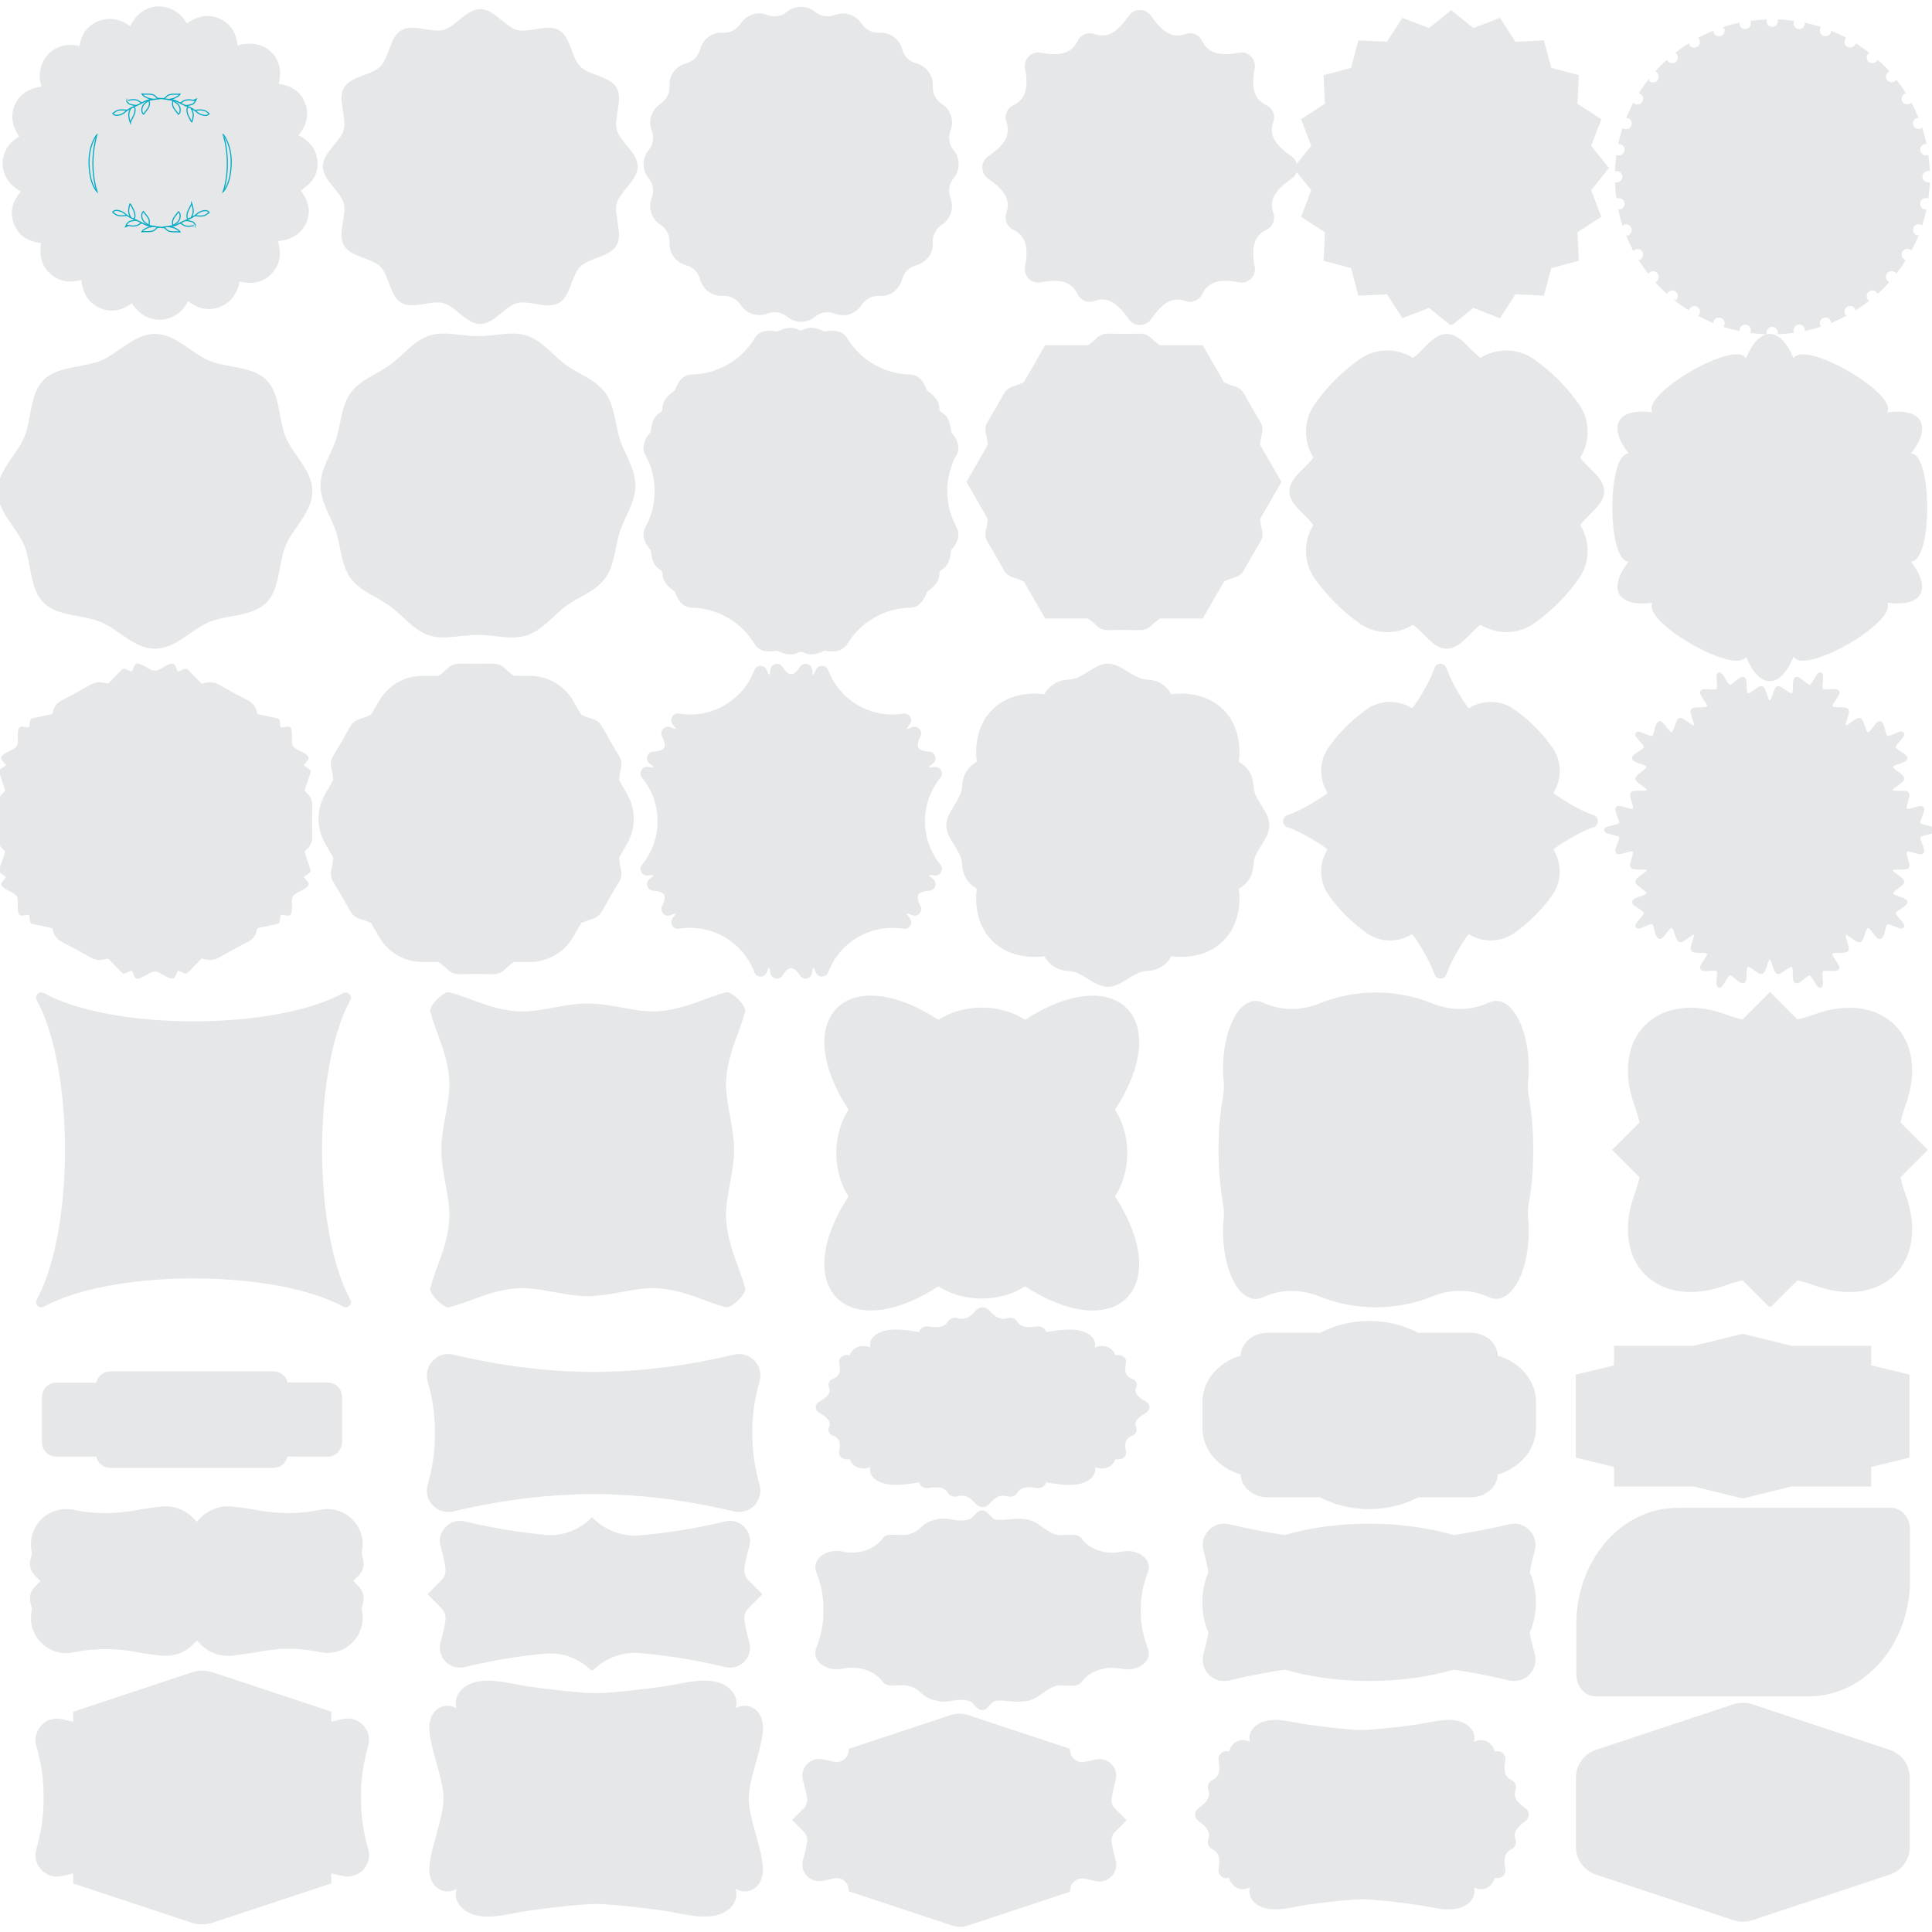 <?xml version="1.0" encoding="utf-8"?>
<!-- Generator: Adobe Illustrator 23.0.1, SVG Export Plug-In . SVG Version: 6.00 Build 0)  -->
<svg version="1.1" id="Layer_1" xmlns="http://www.w3.org/2000/svg" xmlns:xlink="http://www.w3.org/1999/xlink" x="0px" y="0px"
	 width="1764px" height="1764px" viewBox="0 0 1764 1764" style="enable-background:new 0 0 1764 1764;" xml:space="preserve">
<style type="text/css">
	.st0{fill:#E6E7E8;stroke:#E6E7E8;stroke-width:2.254;stroke-miterlimit:10;}
	.st1{fill:none;stroke:#02ABC5;stroke-miterlimit:10;}
</style>
<path class="st0" d="M1599.4,1752.2c-5.3,1.7-10.9,1.7-16.2,0l-125.5-41.6c-10.5-3.5-17.7-13.3-17.7-24.4v-63
	c0-11.1,7.1-21,17.7-24.5l125.5-41.6c5.3-1.7,10.9-1.7,16.2,0l125.5,41.6c10.5,3.5,17.7,13.3,17.7,24.5v63c0,11.1-7.1,21-17.7,24.4
	L1599.4,1752.2"/>
<path class="st0" d="M1066.2,274.6c-5.7,2.9-10.9,8.6-16.2,16.2c-4.5,6.5-14,6.5-18.5,0c-9.9-14.3-19.6-21.8-32.8-17
	c-5.3,1.9-11.3-0.5-13.7-5.6c-6.1-12.9-18.2-14.7-35.1-11.5c-7.5,1.4-14.3-5.3-12.9-12.9c3.2-16.8,1.5-28.9-11.5-35.1
	c-5.1-2.4-7.5-8.4-5.6-13.7c4.8-13.2-2.7-22.9-17-32.8c-6.5-4.5-6.5-14,0-18.5c14.3-9.9,21.8-19.6,17-32.8
	c-1.9-5.3,0.5-11.3,5.6-13.7c12.9-6.1,14.7-18.2,11.5-35.1c-1.4-7.5,5.3-14.3,12.9-12.9c16.8,3.2,28.9,1.5,35.1-11.5
	c2.4-5.1,8.4-7.5,13.7-5.6c13.2,4.8,22.9-2.7,32.8-17c4.5-6.5,14-6.5,18.5,0c9.9,14.3,19.6,21.8,32.8,17c5.3-1.9,11.3,0.5,13.7,5.6
	c6.1,12.9,18.2,14.6,35.1,11.5c7.6-1.4,14.3,5.3,12.9,12.9c-3.2,16.8-1.5,28.9,11.5,35.1c5.1,2.4,7.5,8.4,5.6,13.7
	c-4.8,13.2,2.7,22.9,17,32.8c6.5,4.5,6.5,14,0,18.5c-14.3,9.9-21.8,19.6-17,32.8c1.9,5.3-0.5,11.3-5.6,13.7
	c-12.9,6.1-14.7,18.2-11.5,35.1c1.4,7.6-5.3,14.3-12.9,12.9c-16.8-3.2-28.9-1.5-35.1,11.5c-2.4,5.1-8.4,7.5-13.7,5.6
	C1076.7,271.6,1071.3,272.1,1066.2,274.6"/>
<path class="st0" d="M141.5,591.2c-18.4,0-33-17.7-49-24.3c-16.5-6.9-39.4-5-51.9-17.4s-10.6-35.3-17.4-51.9
	c-6.6-16-24.3-30.6-24.3-49c0-18.3,17.7-33,24.3-49c6.9-16.5,5-39.4,17.4-51.9c12.5-12.5,35.3-10.6,51.9-17.4
	c16-6.6,30.6-24.3,49-24.3c18.3,0,33,17.7,49,24.3c16.5,6.9,39.4,5,51.9,17.4c12.5,12.5,10.6,35.3,17.4,51.9
	c6.6,16,24.3,30.6,24.3,49c0,18.4-17.7,33-24.3,49c-6.9,16.5-5,39.4-17.4,51.9c-12.5,12.5-35.3,10.6-51.9,17.4
	C174.6,573.5,159.9,591.2,141.5,591.2"/>
<polyline class="st0" points="1325,296 1305,279.9 1280.9,289.1 1266.9,267.5 1241.1,268.8 1234.5,243.9 1209.6,237.2 1210.9,211.5 
	1189.3,197.5 1198.5,173.4 1182.3,153.4 1198.5,133.4 1189.3,109.3 1210.9,95.3 1209.6,69.5 1234.5,62.9 1241.1,38 1266.9,39.3 
	1280.9,17.7 1305,26.9 1325,10.7 1345,26.9 1369.1,17.7 1383.1,39.3 1408.8,38 1415.5,62.9 1440.4,69.5 1439.1,95.3 1460.7,109.3 
	1451.5,133.3 1467.6,153.4 1451.5,173.4 1460.7,197.5 1439.1,211.5 1440.4,237.2 1415.5,243.9 1408.8,268.8 1383.1,267.5 
	1369.1,289.1 1345,279.9 1325,296 "/>
<path class="st0" d="M743.7,288.2l-0.2,0.2c-7,5.6-17,5.6-24,0l-0.2-0.2c-5.3-4.3-12.5-5.4-18.8-3l-0.3,0.1
	c-8.4,3.2-18,0.1-22.9-7.4l-0.2-0.2c-3.7-5.7-10.2-9-17-8.7l-0.3,0c-9,0.5-17.1-5.4-19.4-14.1l-0.1-0.3c-1.8-6.6-6.9-11.7-13.5-13.5
	l-0.3-0.1c-8.7-2.3-14.6-10.4-14.1-19.4l0-0.3c0.3-6.8-3-13.3-8.7-17l-0.2-0.1c-7.6-4.9-10.7-14.4-7.4-22.9l0.1-0.3
	c2.4-6.4,1.3-13.5-3-18.9L593,162c-5.7-7-5.7-17,0-24l0.2-0.2c4.3-5.3,5.4-12.5,3-18.8l-0.1-0.2c-3.2-8.4-0.1-18,7.4-22.9l0.2-0.2
	c5.7-3.7,9-10.2,8.7-17l0-0.3c-0.5-9,5.4-17.1,14.1-19.4l0.3-0.1c6.6-1.8,11.7-6.9,13.5-13.5l0.1-0.3c2.3-8.7,10.4-14.6,19.4-14.1
	l0.3,0c6.8,0.4,13.3-3,17-8.7l0.2-0.2c4.9-7.6,14.4-10.7,22.9-7.4l0.2,0.1c6.4,2.4,13.5,1.3,18.8-3l0.2-0.2c7-5.7,17-5.7,24,0
	l0.2,0.2c5.3,4.3,12.5,5.4,18.8,3l0.3-0.1c8.4-3.2,18-0.1,22.9,7.4l0.2,0.2c3.7,5.7,10.2,9,17,8.7l0.3,0c9-0.5,17.1,5.4,19.4,14.1
	l0.1,0.3c1.8,6.6,6.9,11.7,13.5,13.5l0.3,0.1c8.7,2.3,14.6,10.4,14.1,19.4l0,0.3c-0.3,6.8,3,13.3,8.7,17l0.2,0.2
	c7.6,4.9,10.7,14.4,7.4,22.9l-0.1,0.2c-2.4,6.4-1.3,13.5,3,18.8l0.2,0.2c5.7,7,5.7,17,0,24l-0.2,0.2c-4.3,5.3-5.4,12.5-3,18.9
	l0.1,0.3c3.2,8.4,0.1,18-7.4,22.9l-0.2,0.1c-5.7,3.7-9,10.2-8.7,17l0,0.3c0.5,9-5.4,17.1-14.1,19.4l-0.3,0.1
	c-6.6,1.8-11.7,6.9-13.5,13.5l-0.1,0.3c-2.3,8.7-10.4,14.6-19.4,14.1l-0.3,0c-6.8-0.4-13.3,3-17,8.7l-0.1,0.2
	c-4.9,7.6-14.4,10.7-22.9,7.4l-0.3-0.1C756.1,282.8,749,283.9,743.7,288.2"/>
<path class="st0" d="M1686.6,867.5c-1.6,2.6-13.2,0-14.6,3c-1.4,2.9,7.6,11,6.2,13.7c-1.5,3-12.8-0.5-14.7,1.8
	c-2.1,2.6,1.6,13.8-1.3,14.7c-2.9,1-6.3-10.3-9.6-11.2c-2.9-0.8-10,8.6-13,7c-2.8-1.4-0.3-13.2-3.1-14.7c-2.9-1.5-10.6,7.4-13.5,6.3
	c-3.2-1.3-4.2-13.2-7.1-13.2c-3,0-4,11.9-7.2,13.2c-2.8,1.1-10.6-7.8-13.5-6.3c-2.8,1.5-0.3,13.3-3.1,14.7c-3,1.5-10.1-7.8-13-7
	c-3.3,0.9-6.7,12.2-9.6,11.2c-3-1,0.8-12.1-1.3-14.7c-1.9-2.3-13.1,1.2-14.7-1.8c-1.4-2.8,7.5-10.9,6.2-13.7c-1.4-3-13-0.4-14.6-3
	c-1.8-2.9,4.5-13.1,2.1-14.9c-2.4-1.7-10.2,7.4-13.5,6.5c-2.9-0.7-4-12.5-7.3-13c-3.2-0.4-8.1,10.6-11.2,10.1
	c-3.3-0.5-3.5-12.3-6.3-13.4c-3.2-1.2-12.6,5.9-14.4,3.3c-1.8-2.5,7.8-9.3,7.6-12.7c-0.1-3-11.3-6.8-10.8-10.1
	c0.5-3.1,12.5-4.4,13.1-7.5c0.6-3.2-10.3-7.8-10.1-10.9c0.2-3.4,11.3-8,10.4-10.8c-0.9-2.8-12.6,0.1-14.8-2.6
	c-2-2.3,4-12.5,1.6-14.8c-2.3-2.2-12.8,3.8-15,1.6c-2.3-2.4,4.5-12,2.9-14.5c-1.8-2.8-13.6-2.7-13.6-5.9s11.8-3,13.6-5.9
	c1.6-2.5-5.2-12.1-2.9-14.5c2.2-2.2,12.7,3.8,15,1.6c2.4-2.3-3.6-12.5-1.6-14.8c2.3-2.6,13.9,0.2,14.8-2.6
	c0.9-2.8-10.1-7.4-10.4-10.8c-0.2-3,10.7-7.7,10.1-10.9c-0.6-3.2-12.6-4.4-13.1-7.5c-0.5-3.3,10.6-7.1,10.8-10.1
	c0.2-3.4-9.5-10.1-7.6-12.7c1.8-2.5,11.2,4.5,14.4,3.3c2.8-1.1,3-12.8,6.3-13.4c3.1-0.5,8,10.5,11.2,10.1c3.3-0.4,4.3-12.2,7.3-13
	c3.3-0.8,11.1,8.3,13.5,6.5s-3.9-12-2.1-14.9c1.6-2.6,13.2,0,14.6-3c1.4-2.9-7.6-11-6.2-13.7c1.5-3,12.8,0.5,14.7-1.8
	c2.1-2.6-1.6-13.8,1.3-14.7c2.9-1,6.3,10.3,9.6,11.2c2.9,0.8,10-8.6,13-7c2.8,1.4,0.3,13.2,3.1,14.7c2.9,1.6,10.6-7.4,13.5-6.3
	c3.2,1.3,4.2,13.2,7.2,13.2c3,0,4-11.9,7.2-13.2c2.8-1.1,10.6,7.8,13.5,6.3c2.8-1.5,0.3-13.3,3.1-14.7c3-1.5,10.1,7.8,13,7
	c3.3-0.9,6.7-12.2,9.6-11.2c3,1-0.8,12.1,1.3,14.7c1.9,2.3,13.1-1.2,14.7,1.8c1.4,2.8-7.5,10.9-6.2,13.7c1.4,3,13,0.4,14.6,3
	c1.8,2.9-4.5,13.1-2.1,14.9c2.4,1.7,10.2-7.4,13.5-6.5c3,0.7,4,12.5,7.3,13c3.2,0.4,8.1-10.6,11.2-10.1c3.3,0.5,3.5,12.3,6.3,13.4
	c3.2,1.2,12.6-5.9,14.4-3.3c1.8,2.5-7.8,9.3-7.6,12.7c0.1,3,11.3,6.8,10.8,10.1c-0.5,3.1-12.5,4.4-13.1,7.5
	c-0.6,3.2,10.3,7.8,10.1,10.9c-0.2,3.4-11.3,8-10.4,10.9c0.9,2.8,12.6-0.1,14.8,2.6c2,2.3-4,12.5-1.6,14.8c2.3,2.2,12.8-3.9,15-1.6
	c2.3,2.4-4.5,11.9-2.9,14.5c1.8,2.8,13.6,2.7,13.6,5.9c0,3.2-11.8,3-13.6,5.9c-1.6,2.5,5.2,12.1,2.9,14.5c-2.2,2.2-12.7-3.8-15-1.6
	c-2.4,2.3,3.6,12.5,1.6,14.8c-2.3,2.6-13.9-0.2-14.8,2.6c-0.9,2.8,10.2,7.4,10.4,10.8c0.2,3-10.7,7.7-10.1,10.9
	c0.6,3.2,12.6,4.4,13.1,7.5c0.5,3.3-10.6,7.2-10.8,10.1c-0.2,3.4,9.5,10.1,7.6,12.7c-1.8,2.5-11.2-4.5-14.4-3.3
	c-2.8,1.1-3,12.8-6.3,13.4c-3.1,0.5-8-10.5-11.2-10.1c-3.3,0.4-4.3,12.2-7.3,13c-3.3,0.8-11.1-8.3-13.5-6.5
	C1682.1,854.3,1688.4,864.5,1686.6,867.5"/>
<path class="st0" d="M438.5,294.7c-12.1,0-22-16-33.1-19c-11.6-3.1-28.1,5.7-38.2-0.1c-10.3-5.9-10.8-24.7-19.2-33
	c-8.3-8.3-27.1-8.9-33-19.2c-5.9-10.1,3-26.6-0.1-38.2c-3-11.2-19-21-19-33.2s16-22,19-33.1c3.1-11.6-5.7-28.1,0.1-38.2
	c5.9-10.3,24.7-10.8,33-19.2c8.3-8.3,8.9-27.1,19.2-33c10.1-5.9,26.6,3,38.2-0.1c11.2-3,21-19,33.1-19s22,16,33.1,19
	c11.6,3.1,28.1-5.7,38.2,0.1c10.3,5.9,10.8,24.7,19.2,33c8.3,8.3,27.1,8.9,33,19.2c5.9,10.1-3,26.6,0.1,38.2c3,11.2,19,21,19,33.1
	s-16,22-19,33.2c-3.1,11.6,5.7,28.1-0.1,38.2c-5.9,10.3-24.7,10.9-33,19.2c-8.3,8.3-8.9,27.1-19.2,33c-10.1,5.9-26.6-3-38.2,0.1
	C460.5,278.7,450.6,294.7,438.5,294.7"/>
<path class="st0" d="M480.5,579.1c-13.5,4.4-29.1-0.6-44.1-0.6c-15,0-30.6,4.9-44.1,0.6c-14-4.5-23.7-17.9-35.3-26.4
	c-11.8-8.6-27.4-13.7-36-25.5c-8.5-11.7-8.6-28.1-13.1-42.1c-4.4-13.5-14.1-26.8-14.1-41.8c0-15,9.7-28.2,14.1-41.8
	c4.5-14,4.7-30.4,13.1-42.1c8.6-11.8,24.2-16.9,36-25.5c11.7-8.5,21.3-21.8,35.3-26.4c13.5-4.4,29.1,0.6,44.1,0.6
	c15,0,30.6-5,44.1-0.6c14,4.5,23.7,17.9,35.3,26.4c11.8,8.6,27.4,13.7,36,25.5c8.5,11.7,8.6,28.1,13.1,42.1
	c4.4,13.5,14.1,26.8,14.1,41.8c0,15-9.7,28.3-14.1,41.8c-4.5,14-4.7,30.4-13.2,42.1c-8.6,11.8-24.2,16.9-36,25.5
	C504.2,561.3,494.5,574.6,480.5,579.1"/>
<path class="st0" d="M897.5,1184.5c-14.6,0.2-29.2-3.6-40.6-11.4c-83.3,54.3-135.2,2.4-80.8-80.8c-15.2-22.3-15.2-56.7,0-79
	c-54.3-83.3-2.5-135.2,80.8-80.8c22.3-15.2,56.7-15.2,79,0c83.3-54.3,135.2-2.4,80.8,80.8c15.2,22.3,15.2,56.7,0,79
	c54.3,83.3,2.4,135.2-80.8,80.8C925.1,1180.5,911.3,1184.3,897.5,1184.5"/>
<path class="st0" d="M1321,591.2c10.6,0,18.4-11.8,27.7-19.8c0.9-0.8,2-1.6,3.1-2.3c14.5,9.4,33.6,9.4,48-0.7
	c15.8-11.1,29.9-25.2,41-41c10.1-14.4,10.1-33.5,0.7-48c0.7-1.1,1.5-2.1,2.3-3.1c8-9.4,19.8-17.1,19.8-27.7
	c0-10.6-11.8-18.4-19.8-27.7c-0.8-0.9-1.5-2-2.3-3.1c9.4-14.5,9.4-33.6-0.7-48c-11.1-15.8-25.2-29.9-41-41
	c-14.4-10.1-33.5-10.1-48-0.7c-1.1-0.7-2.1-1.5-3.1-2.3c-9.4-8-17.1-19.8-27.7-19.8s-18.4,11.8-27.7,19.8c-0.9,0.8-2,1.5-3.1,2.3
	c-14.5-9.4-33.6-9.4-48,0.7c-15.8,11.1-29.9,25.2-41,41c-10.1,14.4-10.1,33.5-0.7,48c-0.7,1.1-1.5,2.1-2.3,3.1
	c-8,9.4-19.8,17.1-19.8,27.7c0,10.6,11.8,18.4,19.8,27.7c0.8,0.9,1.5,2,2.3,3.1c-9.4,14.5-9.4,33.6,0.7,48
	c11.1,15.8,25.2,29.9,41,41c14.4,10.1,33.5,10.1,48,0.7c1.1,0.7,2.1,1.5,3.1,2.3C1302.7,579.4,1310.4,591.2,1321,591.2"/>
<path class="st0" d="M1113.9,860.3c12.5-10.9,18.8-28.4,16-49.6c7.5-3.5,12.9-11.2,13.4-20.3c0.1-1.8,0.3-3.4,0.6-5
	c2.2-10.8,14-20.8,14-31.9c0-11.1-11.8-21.1-14-31.9c-0.3-1.6-0.5-3.3-0.6-5c-0.5-9.1-5.9-16.8-13.4-20.3
	c5.3-39.8-21.4-66.5-61.2-61.2c-3.5-7.5-11.2-12.9-20.3-13.4c-1.8-0.1-3.4-0.3-5-0.6c-10.7-2.2-20.8-14-31.9-14
	c-11.1,0-21.1,11.9-31.9,14c-1.6,0.3-3.3,0.5-5,0.6c-9.1,0.5-16.8,5.9-20.3,13.4c-39.8-5.3-66.5,21.4-61.2,61.2
	c-7.5,3.5-12.9,11.2-13.4,20.3c-0.1,1.8-0.3,3.4-0.6,5c-2.2,10.8-14,20.8-14,31.9c0,11.1,11.8,21.1,14,31.9c0.3,1.6,0.5,3.3,0.6,5
	c0.5,9.1,5.9,16.8,13.4,20.3c-5.3,39.8,21.4,66.5,61.2,61.2c3.5,7.5,11.2,12.9,20.3,13.4c1.8,0.1,3.4,0.3,5,0.6
	c10.8,2.2,20.8,14,31.9,14c11.1,0,21.1-11.8,31.9-14c1.6-0.3,3.3-0.5,5-0.6c9.1-0.5,16.8-5.9,20.3-13.4
	C1087.2,874.3,1103,869.9,1113.9,860.3"/>
<path class="st0" d="M1624.4,303.6c0,0.1,0,0.2,0,0.4c4.2-0.2,8.3-0.6,12.3-1.1c0-0.1-0.1-0.2-0.1-0.3c-0.6-3.4,1.7-6.7,5.1-7.3
	c3.4-0.6,6.7,1.7,7.3,5.1c0,0.1,0,0.2,0,0.4c4.1-0.9,8.1-1.9,12-3.2c-0.1-0.1-0.1-0.2-0.2-0.4c-1.2-3.3,0.5-6.9,3.8-8.1
	c3.3-1.2,6.9,0.5,8.1,3.8c0,0.1,0.1,0.3,0.1,0.4c3.8-1.6,7.6-3.4,11.2-5.3c-0.1-0.1-0.2-0.2-0.2-0.3c-1.7-3-0.7-6.9,2.3-8.6
	c3-1.7,6.9-0.7,8.6,2.3c0.1,0.1,0.1,0.2,0.1,0.3c3.5-2.2,6.9-4.6,10.1-7.1c-0.1-0.1-0.2-0.2-0.2-0.2c-2.2-2.7-1.9-6.6,0.8-8.9
	s6.6-1.9,8.9,0.8c0.1,0.1,0.1,0.2,0.2,0.3c3-2.8,6-5.7,8.8-8.8c-0.1-0.1-0.2-0.1-0.3-0.2c-2.7-2.2-3-6.2-0.8-8.9s6.2-3,8.9-0.8
	c0.1,0.1,0.2,0.2,0.2,0.2c2.5-3.3,4.9-6.6,7.1-10.1c-0.1-0.1-0.2-0.1-0.3-0.1c-3-1.7-4-5.6-2.3-8.6c1.7-3,5.6-4,8.6-2.3
	c0.1,0.1,0.2,0.2,0.3,0.2c1.9-3.7,3.7-7.4,5.3-11.2c-0.1,0-0.3,0-0.4-0.1c-3.3-1.2-5-4.8-3.8-8.1c1.2-3.3,4.8-5,8.1-3.8
	c0.1,0,0.2,0.1,0.4,0.2c1.2-3.9,2.3-7.9,3.2-12c-0.1,0-0.2,0-0.4,0c-3.4-0.6-5.7-3.9-5.1-7.3c0.6-3.4,3.9-5.7,7.3-5.1
	c0.1,0,0.2,0.1,0.3,0.1c0.5-4.1,0.9-8.2,1.1-12.3c-0.1,0-0.2,0-0.4,0c-3.5,0-6.3-2.8-6.3-6.3s2.8-6.3,6.3-6.3c0.1,0,0.2,0,0.4,0
	c-0.2-4.2-0.6-8.3-1.1-12.3c-0.1,0-0.2,0.1-0.3,0.1c-3.4,0.6-6.7-1.7-7.3-5.1c-0.6-3.4,1.7-6.7,5.1-7.3c0.1,0,0.2,0,0.4,0
	c-0.9-4.1-1.9-8.1-3.2-12c-0.1,0.1-0.2,0.1-0.4,0.2c-3.3,1.2-6.9-0.5-8.1-3.8c-1.2-3.3,0.5-6.9,3.8-8.1c0.1,0,0.3-0.1,0.4-0.1
	c-1.6-3.8-3.4-7.6-5.3-11.2c-0.1,0.1-0.2,0.2-0.3,0.2c-3,1.7-6.9,0.7-8.6-2.3c-1.7-3-0.7-6.9,2.3-8.6c0.1-0.1,0.2-0.1,0.3-0.1
	c-2.2-3.5-4.6-6.9-7.1-10.1c-0.1,0.1-0.2,0.2-0.2,0.3c-2.7,2.2-6.6,1.9-8.9-0.8c-2.2-2.7-1.9-6.6,0.8-8.9c0.1-0.1,0.2-0.1,0.3-0.2
	c-2.8-3-5.7-6-8.8-8.7c-0.1,0.1-0.1,0.2-0.2,0.3c-2.2,2.7-6.2,3-8.9,0.8s-3-6.2-0.8-8.9c0.1-0.1,0.2-0.2,0.2-0.2
	c-3.3-2.5-6.6-4.9-10.1-7.1c-0.1,0.1-0.1,0.2-0.1,0.3c-1.7,3-5.6,4.1-8.6,2.3c-3-1.7-4-5.6-2.3-8.6c0.1-0.1,0.2-0.2,0.2-0.3
	c-3.7-1.9-7.4-3.7-11.2-5.2c0,0.1,0,0.3-0.1,0.4c-1.2,3.3-4.8,5-8.1,3.8c-3.3-1.2-5-4.8-3.8-8.1c0-0.1,0.1-0.2,0.2-0.4
	c-3.9-1.2-7.9-2.3-12-3.2c0,0.1,0,0.2,0,0.4c-0.6,3.4-3.9,5.7-7.3,5.1c-3.4-0.6-5.7-3.9-5.1-7.3c0-0.1,0.1-0.2,0.1-0.3
	c-4.1-0.5-8.2-0.9-12.3-1.1c0,0.1,0,0.2,0,0.4c0,3.5-2.8,6.3-6.3,6.3s-6.3-2.8-6.3-6.3c0-0.1,0-0.2,0-0.4c-4.2,0.2-8.3,0.6-12.3,1.1
	c0,0.1,0.1,0.2,0.1,0.3c0.6,3.4-1.7,6.7-5.1,7.3c-3.4,0.6-6.7-1.7-7.3-5.1c0-0.1,0-0.2,0-0.4c-4.1,0.9-8.1,1.9-12,3.2
	c0.1,0.1,0.1,0.2,0.2,0.4c1.2,3.3-0.5,6.9-3.8,8.1c-3.3,1.2-6.9-0.5-8.1-3.8c0-0.1-0.1-0.3-0.1-0.4c-3.8,1.6-7.6,3.4-11.2,5.3
	c0.1,0.1,0.2,0.2,0.2,0.3c1.7,3,0.7,6.9-2.3,8.6c-3,1.7-6.9,0.7-8.6-2.3c-0.1-0.1-0.1-0.2-0.1-0.3c-3.5,2.2-6.9,4.6-10.1,7.1
	c0.1,0.1,0.2,0.2,0.3,0.2c2.2,2.7,1.9,6.6-0.8,8.9c-2.7,2.2-6.6,1.9-8.9-0.8c-0.1-0.1-0.1-0.2-0.2-0.3c-3,2.8-6,5.7-8.7,8.7
	c0.1,0.1,0.2,0.1,0.3,0.2c2.7,2.2,3,6.2,0.8,8.9c-2.2,2.7-6.2,3-8.9,0.8c-0.1-0.1-0.2-0.2-0.2-0.3c-2.5,3.3-4.9,6.7-7.1,10.1
	c0.1,0.1,0.2,0.1,0.3,0.1c3,1.7,4.1,5.6,2.3,8.6c-1.7,3-5.6,4.1-8.6,2.3c-0.1-0.1-0.2-0.1-0.3-0.2c-1.9,3.7-3.7,7.4-5.2,11.2
	c0.1,0,0.3,0.1,0.4,0.1c3.3,1.2,5,4.8,3.8,8.1c-1.2,3.3-4.8,5-8.1,3.8c-0.1,0-0.2-0.1-0.4-0.2c-1.2,3.9-2.3,7.9-3.2,12
	c0.1,0,0.2,0,0.4,0c3.4,0.6,5.7,3.9,5.1,7.3c-0.6,3.4-3.9,5.7-7.3,5.1c-0.1,0-0.2-0.1-0.3-0.1c-0.5,4.1-0.9,8.2-1.1,12.3
	c0.1,0,0.2,0,0.4,0c3.5,0,6.3,2.8,6.3,6.3s-2.8,6.3-6.3,6.3c-0.1,0-0.2,0-0.4,0c0.2,4.2,0.6,8.3,1.1,12.3c0.1,0,0.2-0.1,0.3-0.1
	c3.4-0.6,6.7,1.7,7.3,5.1c0.6,3.4-1.7,6.7-5.1,7.3c-0.1,0-0.2,0-0.4,0c0.9,4.1,1.9,8.1,3.2,12c0.1-0.1,0.2-0.1,0.4-0.2
	c3.3-1.2,6.9,0.5,8.1,3.8c1.2,3.3-0.5,6.9-3.8,8.1c-0.1,0-0.3,0.1-0.4,0.1c1.6,3.8,3.4,7.6,5.2,11.2c0.1-0.1,0.2-0.2,0.3-0.2
	c3-1.7,6.9-0.7,8.6,2.3c1.7,3,0.7,6.9-2.3,8.6c-0.1,0.1-0.2,0.1-0.3,0.1c2.2,3.5,4.6,6.9,7.1,10.1c0.1-0.1,0.2-0.2,0.2-0.2
	c2.7-2.2,6.6-1.9,8.9,0.8c2.2,2.7,1.9,6.6-0.8,8.9c-0.1,0.1-0.2,0.1-0.3,0.2c2.8,3,5.7,6,8.7,8.8c0.1-0.1,0.1-0.2,0.2-0.3
	c2.2-2.7,6.2-3,8.9-0.8c2.7,2.2,3,6.2,0.8,8.9c-0.1,0.1-0.2,0.2-0.3,0.2c3.3,2.5,6.7,4.9,10.1,7.1c0.1-0.1,0.1-0.2,0.1-0.3
	c1.7-3,5.6-4,8.6-2.3c3,1.7,4.1,5.6,2.3,8.6c-0.1,0.1-0.1,0.2-0.2,0.3c3.7,1.9,7.4,3.7,11.2,5.3c0-0.1,0.1-0.3,0.1-0.4
	c1.2-3.3,4.8-5,8.1-3.8c3.3,1.2,5,4.8,3.8,8.1c0,0.1-0.1,0.2-0.2,0.4c3.9,1.2,7.9,2.3,12,3.2c0-0.1,0-0.2,0-0.4
	c0.6-3.4,3.9-5.7,7.3-5.1c3.4,0.6,5.7,3.9,5.1,7.3c0,0.1-0.1,0.2-0.1,0.3c4.1,0.5,8.2,0.9,12.3,1.1c0-0.1,0-0.2,0-0.4
	c0-3.5,2.8-6.3,6.3-6.3C1621.6,297.3,1624.4,300.1,1624.4,303.6"/>
<path class="st0" d="M782.9,854.6c-12.4,7.2-22.4,18.5-27.8,32.7c-1.6,4.3-7.5,4.3-9.2,0.1c-2.9-7.4-4.7-7.2-5.5,0.5
	c-0.5,4.7-6.5,6.1-9,2.2c-6.1-9.6-11.8-9.6-17.9,0c-2.5,3.9-8.6,2.5-9-2.2c-0.8-7.8-2.6-7.9-5.5-0.5c-1.7,4.2-7.6,4.2-9.2-0.1
	c-10.8-28.4-40-45.3-70-40.4c-4.5,0.7-7.5-4.4-4.7-7.9c4.9-6.2,3.9-7.7-3.2-4.5c-4.3,1.9-8.5-2.6-6.4-6.8c5.3-10.1,2.4-15-8.9-15.5
	c-4.7-0.2-6.4-6.2-2.7-8.9c6.3-4.6,5.6-6.2-2.3-5.1c-4.5,0.7-7.4-4.5-4.5-8c19.2-23.5,19.2-57.3,0-80.8c-2.9-3.5,0-8.7,4.5-8
	c7.9,1.2,8.6-0.5,2.3-5.1c-3.8-2.8-2-8.7,2.7-8.9c11.4-0.5,14.2-5.4,8.9-15.5c-2.2-4.1,2.1-8.7,6.4-6.8c7.1,3.2,8.2,1.7,3.2-4.5
	c-2.8-3.6,0.2-8.7,4.7-7.9c30,4.8,59.2-12,70-40.4c1.6-4.3,7.5-4.3,9.2-0.1c2.9,7.4,4.7,7.2,5.5-0.5c0.5-4.7,6.5-6.1,9-2.2
	c6.1,9.6,11.8,9.6,17.9,0c2.5-3.9,8.6-2.5,9,2.2c0.8,7.8,2.6,7.9,5.5,0.5c1.7-4.2,7.6-4.2,9.2,0.1c10.8,28.4,40,45.2,70,40.4
	c4.5-0.7,7.5,4.4,4.7,7.9c-4.9,6.2-3.9,7.7,3.2,4.5c4.3-1.9,8.5,2.6,6.4,6.8c-5.3,10.1-2.4,15,8.9,15.5c4.7,0.2,6.4,6.2,2.7,8.9
	c-6.3,4.6-5.6,6.2,2.3,5.1c4.5-0.7,7.4,4.5,4.5,8c-19.2,23.5-19.2,57.3,0,80.8c2.9,3.5,0,8.7-4.5,8c-7.9-1.2-8.6,0.5-2.3,5.1
	c3.8,2.8,2,8.7-2.7,8.9c-11.4,0.5-14.2,5.4-8.9,15.5c2.2,4.1-2.1,8.7-6.4,6.8c-7.1-3.2-8.2-1.7-3.2,4.5c2.8,3.6-0.2,8.7-4.7,7.9
	C810.1,844.5,795.3,847.5,782.9,854.6"/>
<path class="st0" d="M799.6,561.9c-11,5.8-20.4,14.6-27,25.5c-4,6.6-11.8,7.2-19.3,5.6c-0.2,0-0.3,0-0.4,0
	c-6.1,2.5-12.5,5.1-18.3,1.9c-2.2-1.2-4.4-1.2-6.6,0c-5.8,3.2-12.2,0.7-18.3-1.9c-0.1-0.1-0.3-0.1-0.4,0c-7.5,1.6-15.3,1-19.3-5.6
	c-12.4-20.4-34.5-33.2-58.3-33.7c-7.7-0.2-12.1-6.6-14.5-13.9c-0.1-0.2-0.1-0.3-0.3-0.4c-5.3-3.9-10.6-8.3-10.8-14.9
	c0-2.5-1.1-4.4-3.3-5.7c-5.7-3.4-6.8-10.2-7.6-16.8c0-0.2-0.1-0.3-0.2-0.4c-5.1-5.7-8.5-12.8-4.8-19.5c11.5-20.9,11.5-46.4,0-67.4
	c-3.7-6.7-0.3-13.8,4.8-19.5c0.1-0.1,0.2-0.3,0.2-0.4c0.7-6.6,1.9-13.4,7.6-16.8c2.2-1.3,3.3-3.2,3.3-5.7c0.1-6.6,5.4-11,10.8-14.9
	c0.1-0.1,0.2-0.2,0.3-0.4c2.4-7.3,6.8-13.8,14.5-13.9c23.9-0.5,46-13.2,58.3-33.7c4-6.6,11.8-7.2,19.3-5.6c0.2,0,0.3,0,0.4,0
	c6.1-2.5,12.5-5.1,18.3-1.9c2.2,1.2,4.4,1.2,6.6,0c5.8-3.2,12.2-0.7,18.3,1.9c0.1,0.1,0.3,0.1,0.4,0c7.5-1.6,15.3-1,19.3,5.6
	c12.4,20.4,34.5,33.2,58.3,33.7c7.7,0.2,12.1,6.6,14.5,13.9c0.1,0.2,0.1,0.3,0.3,0.4c5.3,3.9,10.6,8.3,10.8,14.9
	c0,2.5,1.1,4.4,3.3,5.7c5.7,3.4,6.8,10.2,7.6,16.8c0,0.2,0.1,0.3,0.2,0.4c5.1,5.7,8.5,12.8,4.8,19.5c-11.5,20.9-11.5,46.4,0,67.4
	c3.7,6.7,0.3,13.8-4.8,19.5c-0.1,0.1-0.2,0.3-0.2,0.4c-0.7,6.6-1.9,13.4-7.6,16.8c-2.2,1.3-3.3,3.2-3.3,5.7
	c-0.1,6.6-5.4,11-10.8,14.9c-0.1,0.1-0.2,0.2-0.3,0.4c-2.4,7.3-6.8,13.8-14.5,13.9C819.9,553.9,809.1,556.8,799.6,561.9"/>
<path class="st0" d="M217.1,863.5c3.1-1.7,6.2-3.3,9.2-4.8c3.4-1.7,5.8-4.7,6.7-8.2c0.3-1.2,0.8-2.5,1.4-4c7.9-1.9,14.7-3,18.9-4.1
	c1.9-0.5,0.8-6.9,2.3-8c1.5-1.1,7.9,1.5,8.8-0.1c2.6-4.4-0.6-12,2.1-16.5c2.7-4.5,11.3-5.7,14.1-10c1-1.6-4.5-5.4-4.3-7.2
	c0.3-1.8,6.7-4.1,6.2-5.9c-1.2-4-3.5-10.1-5.7-17.5c1.1-1.2,2.1-2.3,3-3.1c2.7-2.5,4.2-6,4.1-9.6c-0.2-9.7-0.2-19.9,0-29.6
	c0.1-3.6-1.4-7-4.1-9.6c-0.9-0.9-1.9-1.9-3-3.1c2.2-7.4,4.6-13.5,5.7-17.5c0.5-1.8-6-4.1-6.2-5.9c-0.3-1.8,5.3-5.7,4.3-7.2
	c-2.8-4.3-11.4-5.5-14.1-10c-2.7-4.5,0.5-12.1-2.1-16.5c-1-1.6-7.3,1-8.8-0.1c-1.5-1.1-0.4-7.5-2.3-8c-4.2-1-11.1-2.2-18.9-4.1
	c-0.6-1.5-1.1-2.8-1.4-4c-1-3.5-3.4-6.4-6.7-8.2c-9-4.6-18.4-9.7-27.2-14.8c-3.3-1.9-7.2-2.4-10.9-1.4c-1.2,0.3-2.7,0.6-4.4,0.9
	c-5.7-5.5-10.2-10.5-13.2-13.4c-1.4-1.3-6.7,2.8-8.5,2.1c-1.8-0.7-2.5-7.2-4.5-7.1c-5.3,0.1-10.8,6.5-16.2,6.5
	c-5.5,0-10.9-6.4-16.2-6.5c-2,0-2.7,6.4-4.5,7.1c-1.8,0.7-7.1-3.5-8.5-2.1c-3.1,2.9-7.5,7.9-13.2,13.4c-1.7-0.3-3.1-0.6-4.4-0.9
	c-3.7-0.9-7.6-0.5-10.9,1.4c-8.8,5-18.2,10.1-27.2,14.8c-3.4,1.7-5.8,4.7-6.7,8.2c-0.3,1.2-0.8,2.5-1.4,4c-7.9,1.9-14.7,3-18.9,4.1
	c-1.9,0.5-0.8,6.9-2.3,8c-1.5,1.1-7.9-1.5-8.8,0.1c-2.6,4.4,0.6,12-2.1,16.5s-11.3,5.7-14.1,10c-1,1.6,4.5,5.4,4.3,7.2
	c-0.3,1.8-6.7,4.1-6.2,5.9c1.2,4,3.5,10.1,5.7,17.5c-1.1,1.2-2.1,2.3-3,3.1c-2.7,2.5-4.2,6-4.1,9.6c0.2,9.7,0.2,19.9,0,29.6
	c-0.1,3.6,1.4,7,4.1,9.6c0.9,0.9,1.9,1.9,3,3.1c-2.2,7.4-4.6,13.5-5.7,17.5c-0.5,1.8,6,4.1,6.2,5.9c0.3,1.8-5.3,5.7-4.3,7.2
	c2.8,4.3,11.4,5.5,14.1,10s-0.5,12.1,2.1,16.5c1,1.6,7.3-1,8.8,0.1c1.5,1.1,0.4,7.5,2.3,8c4.2,1,11.1,2.2,18.9,4.1
	c0.6,1.5,1.1,2.8,1.4,4c1,3.5,3.4,6.4,6.7,8.2c9,4.7,18.4,9.7,27.2,14.8c3.3,1.9,7.2,2.4,10.9,1.4c1.2-0.3,2.7-0.6,4.4-0.9
	c5.7,5.5,10.2,10.5,13.2,13.4c1.4,1.3,6.7-2.8,8.5-2.1c1.8,0.7,2.5,7.2,4.5,7.1c5.3-0.1,10.8-6.5,16.2-6.5s10.9,6.4,16.2,6.5
	c2,0,2.7-6.4,4.5-7.1c1.8-0.7,7.1,3.5,8.5,2.1c3.1-2.9,7.5-7.9,13.2-13.4c1.7,0.3,3.1,0.6,4.4,0.9c3.7,1,7.6,0.5,10.9-1.4
	C204.9,870.1,211,866.8,217.1,863.5"/>
<path class="st0" d="M1058.6,563.6h38.9l19.4-33.7c3.9-1.7,7.3-3,9.9-3.7c3.5-0.9,6.4-3.2,8.1-6.3c4.6-8.5,9.7-17.3,14.8-25.6
	c1.9-3.1,2.4-6.8,1.4-10.2c-0.7-2.6-1.3-6.1-1.8-10.4l19.4-33.7l-19.4-33.7c0.5-4.3,1.1-7.8,1.8-10.4c0.9-3.5,0.5-7.1-1.4-10.2
	c-5-8.3-10.1-17.1-14.8-25.6c-1.7-3.2-4.7-5.4-8.1-6.3c-2.6-0.7-6-2-9.9-3.7l-19.4-33.7h-38.9c-3.5-2.5-6.3-4.8-8.1-6.7
	c-2.5-2.6-6-4-9.5-3.9c-9.7,0.2-19.9,0.2-29.6,0c-3.6-0.1-7,1.3-9.5,3.9c-1.9,1.9-4.7,4.2-8.1,6.7h-38.9c0,0-11.7,20.3-19.4,33.7
	c-3.9,1.7-7.3,3-9.9,3.7c-3.5,0.9-6.4,3.2-8.1,6.3c-4.6,8.5-9.7,17.3-14.8,25.6c-1.9,3.1-2.4,6.8-1.4,10.2c0.7,2.6,1.3,6.1,1.8,10.4
	c-7.7,13.3-19.4,33.7-19.4,33.7l19.4,33.7c-0.5,4.3-1.1,7.8-1.8,10.4c-0.9,3.5-0.4,7.2,1.4,10.2c5,8.3,10.1,17.1,14.8,25.6
	c1.7,3.2,4.7,5.4,8.1,6.3c2.6,0.7,6,2,9.9,3.7l19.4,33.7h38.9c3.5,2.5,6.3,4.8,8.1,6.7c2.5,2.5,6,4,9.5,3.9c9.7-0.2,19.9-0.2,29.6,0
	c3.6,0.1,7-1.3,9.5-3.9C1052.3,568.5,1055.1,566.2,1058.6,563.6"/>
<path class="st0" d="M506.1,871.2c6.6-3.8,12.3-9.4,16.2-16.2l7.6-13.1c4.1-1.8,7.7-3.1,10.4-3.9c3.6-1,6.7-3.3,8.5-6.7
	c4.9-8.9,10.2-18.1,15.5-26.8c2-3.2,2.5-7.1,1.5-10.7c-0.7-2.7-1.3-6.4-1.8-10.9l7.6-13.1c7.9-13.7,7.9-30.6,0-44.3l-7.6-13.1
	c0.5-4.5,1.1-8.2,1.8-10.9c1-3.6,0.5-7.5-1.5-10.7c-5.3-8.7-10.6-17.9-15.5-26.8c-1.8-3.3-4.9-5.7-8.5-6.6
	c-2.7-0.7-6.2-2.1-10.4-3.9l-7.6-13.1c-7.9-13.7-22.6-22.2-38.4-22.2h-15.1c-3.6-2.7-6.6-5.1-8.5-7c-2.6-2.7-6.2-4.2-10-4.1
	c-10.1,0.2-20.8,0.2-31,0c-3.8-0.1-7.4,1.4-10,4.1c-2,2-4.9,4.4-8.5,7h-15.2c-15.8,0-30.5,8.4-38.4,22.2l-7.6,13.1
	c-4.1,1.8-7.7,3.1-10.4,3.9c-3.6,1-6.7,3.3-8.5,6.6c-4.9,8.9-10.2,18.1-15.5,26.8c-2,3.2-2.5,7.1-1.5,10.7c0.7,2.7,1.3,6.4,1.8,10.9
	l-7.6,13.1c-7.9,13.7-7.9,30.6,0,44.3l7.6,13.1c-0.5,4.5-1.1,8.2-1.8,10.9c-1,3.6-0.5,7.5,1.5,10.7c5.3,8.7,10.6,17.9,15.5,26.8
	c1.8,3.3,4.9,5.7,8.5,6.7c2.7,0.7,6.2,2,10.4,3.9l7.6,13.1c7.9,13.7,22.6,22.2,38.4,22.2h15.2c3.6,2.7,6.6,5.1,8.5,7
	c2.6,2.7,6.2,4.2,10,4.1c10.2-0.2,20.8-0.2,31,0c3.8,0.1,7.4-1.4,10-4.1c2-2,4.9-4.4,8.5-7H484C491.9,877.2,499.5,875,506.1,871.2"
	/>
<path class="st0" d="M1614.4,620.7c-7.3-1-14.5-9-20.1-24.1c-3.8,23.2-101.2-33.1-83-47.9c-33.9,5.8-43.6-11-21.6-37.4
	c-21.9,8.3-21.9-104.1,0-95.8c-21.9-26.5-12.3-43.2,21.6-37.4c-18.2-14.8,79.2-71.1,83-47.9c11.9-32.2,31.3-32.2,43.2,0
	c3.8-23.2,101.2,33.1,83,47.9c33.9-5.8,43.6,11,21.6,37.4c21.9-8.3,21.9,104.1,0,95.8c21.9,26.5,12.3,43.2-21.6,37.4
	c18.2,14.8-79.2,71.1-83,47.9C1631.1,613.7,1622.7,621.8,1614.4,620.7"/>
<path class="st0" d="M1616.1,1192.5l24.7-24.7c5.2,1.1,10.4,2.6,15.5,4.5c62,23,105.2-20.2,82.2-82.2c-1.9-5.1-3.4-10.3-4.5-15.5
	l24.7-24.7l-24.7-24.7c1.1-5.2,2.6-10.4,4.5-15.5c23-62-20.2-105.2-82.2-82.2c-5.1,1.9-10.3,3.4-15.5,4.5l-24.7-24.7l-24.7,24.7
	c-5.2-1.1-10.4-2.6-15.5-4.5c-62-23-105.2,20.2-82.2,82.2c1.9,5.1,3.4,10.3,4.5,15.5l-24.7,24.7l24.7,24.7
	c-1.1,5.2-2.6,10.4-4.5,15.5c-23,62,20.2,105.2,82.2,82.2c5.1-1.9,10.3-3.4,15.5-4.5L1616.1,1192.5"/>
<path class="st0" d="M185.1,1166.2c-55.6-1-112.4,7.7-145.7,25.9c-3.1,1.7-6.6-1.8-4.9-4.9c34.6-63.2,34.6-211.4,0-274.6
	c-1.7-3.1,1.8-6.6,4.9-4.9c63.2,34.6,211.4,34.6,274.6,0c3.1-1.7,6.6,1.8,4.9,4.9c-34.6,63.2-34.6,211.4,0,274.6
	c1.7,3.1-1.8,6.6-4.9,4.9C284.1,1175.7,235.1,1167.1,185.1,1166.2"/>
<path class="st0" d="M536.6,1182.3c-21.9,0-44-8.5-64.1-7.2c-25.2,1.7-45.6,13.3-61.4,17c-3.9,3.4-20.2-12.9-16.8-16.8
	c3.7-15.8,15.3-36.2,17-61.4c1.3-20-7.2-42.2-7.2-64.1s8.5-44,7.2-64.1c-1.7-25.2-13.3-45.6-17-61.4c-3.4-3.9,12.9-20.2,16.8-16.8
	c15.8,3.7,36.2,15.3,61.4,17c20,1.3,42.2-7.2,64.1-7.2s44,8.5,64.1,7.2c25.2-1.7,45.6-13.2,61.4-17c3.9-3.4,20.2,12.9,16.8,16.8
	c-3.7,15.8-15.3,36.2-17,61.4c-1.3,20,7.2,42.2,7.2,64.1s-8.5,44-7.2,64.1c1.7,25.2,13.2,45.6,17,61.4c3.4,3.9-12.9,20.1-16.8,16.8
	c-15.8-3.7-36.2-15.3-61.4-17C580.6,1173.8,558.4,1182.3,536.6,1182.3"/>
<path class="st0" d="M1381.8,851.1c13.4-9.4,25.3-21.3,34.7-34.7c8.6-12.2,8.5-28.3,0.6-40.6c0.5-0.8,1.1-1.5,1.6-2.1
	c12.5-8.7,24.8-15.5,36.1-19.6c4-1.5,4-7.2,0-8.6c-11.3-4.1-23.6-10.9-36.1-19.6c-0.6-0.7-1.1-1.4-1.6-2.1c7.9-12.3,8-28.4-0.6-40.6
	c-9.4-13.4-21.3-25.3-34.7-34.7c-12.2-8.6-28.3-8.5-40.6-0.6c-0.8-0.5-1.5-1.1-2.1-1.6c-8.7-12.5-15.5-24.8-19.6-36.1
	c-1.5-4-7.2-4-8.6,0c-4.1,11.3-10.9,23.6-19.6,36.1c-0.7,0.5-1.4,1.1-2.1,1.6c-12.3-7.9-28.4-8-40.6,0.6
	c-13.4,9.4-25.3,21.3-34.7,34.7c-8.6,12.2-8.5,28.3-0.6,40.6c-0.5,0.8-1.1,1.5-1.6,2.1c-12.5,8.7-24.8,15.5-36.1,19.6
	c-4,1.5-4,7.2,0,8.6c11.3,4.1,23.6,10.9,36.1,19.6c0.5,0.7,1.1,1.4,1.6,2.1c-7.9,12.3-8,28.4,0.6,40.6c9.4,13.4,21.3,25.3,34.7,34.7
	c12.2,8.6,28.3,8.5,40.6,0.6c0.8,0.5,1.5,1.1,2.1,1.6c8.7,12.5,15.5,24.8,19.6,36.1c1.5,4,7.2,4,8.6,0c4.1-11.3,10.9-23.6,19.6-36.1
	c0.7-0.5,1.4-1.1,2.1-1.6C1353.5,859.6,1369.6,859.6,1381.8,851.1"/>
<path class="st0" d="M542,1363c42.1,0.2,84.9,5.5,128.4,15.9c13.8,3.3,26-9.6,22-23.2c-4.6-15.8-6.8-31.6-6.6-47.3
	c-0.2-15.7,2-31.4,6.6-47.3c4-13.6-8.2-26.5-22-23.2c-43.5,10.4-86.3,15.7-128.4,15.9c-42.1-0.2-84.9-5.5-128.4-15.9
	c-13.8-3.3-26,9.6-22,23.2c4.6,15.8,6.8,31.6,6.6,47.3c0.2,15.7-2,31.4-6.6,47.3c-4,13.6,8.2,26.5,22,23.2
	C457.1,1368.5,499.9,1363.2,542,1363"/>
<path class="st0" d="M896.7,1560.3c4.4,0,7.3-7.3,11.6-8.3c7.2-1.8,19.8,2.4,31-0.4c8.7-2.1,15.3-11.1,25.1-13.5
	c6.2-1.5,16.5,1.6,21-1.8c0.4-0.3,0.7-0.7,1.1-1.1c7-9.9,21.4-15.5,35.9-13c0.9,0.2,1.8,0.3,2.7,0.5c13.8,2.5,26-7,22-17.2
	c-4.7-11.8-6.8-23.6-6.6-35.3c-0.2-11.7,2-23.5,6.6-35.3c4-10.2-8.2-19.6-22-17.2c-0.9,0.2-1.8,0.3-2.7,0.5
	c-14.6,2.5-28.9-3.2-36-13c-0.3-0.4-0.6-0.8-1-1.1c-4.5-3.4-14.8-0.2-21-1.8c-9.9-2.4-16.5-11.4-25.1-13.5
	c-11.2-2.8-23.8,1.4-31-0.4c-4.2-1-7.2-8.3-11.6-8.3c-4.4,0-7.3,7.3-11.6,8.3c-14,3.5-16.9-3.1-31,0.3c-14,3.5-11.1,10-25.1,13.5
	c-6.2,1.5-16.5-1.6-21,1.8c-0.4,0.3-0.7,0.6-1,1.1c-7.1,9.8-21.4,15.6-36,13c-0.9-0.2-1.8-0.3-2.7-0.5c-13.8-2.5-26,7-22,17.2
	c4.7,11.8,6.8,23.6,6.6,35.3c0.2,11.7-2,23.5-6.6,35.3c-4,10.2,8.2,19.6,22,17.2c0.9-0.2,1.8-0.3,2.7-0.5c14.6-2.5,29,3.1,36,13
	c0.3,0.4,0.7,0.8,1.1,1.1c4.5,3.4,14.8,0.2,21,1.8c14,3.5,11.1,10,25.1,13.5c14,3.5,16.9-3.1,31,0.4
	C889.3,1553,892.3,1560.3,896.7,1560.3"/>
<path class="st0" d="M193.9,1754.4l107.5-35.6v-9.7c3.9,0.9,7.8,1.7,11.7,2.6c13.8,3.3,26-9.6,22-23.2c-4.6-15.8-6.8-31.6-6.6-47.3
	c-0.2-15.7,2-31.4,6.6-47.3c4-13.6-8.2-26.5-22-23.2c-3.9,0.9-7.8,1.8-11.7,2.6v-9.7l-107.5-35.6c-6-2-12.4-2-18.4,0L68,1563.7v9.7
	c-3.9-0.9-7.8-1.7-11.7-2.6c-13.8-3.3-26,9.6-22,23.2c4.6,15.8,6.8,31.6,6.6,47.3c0.2,15.7-2,31.4-6.6,47.3
	c-4,13.6,8.2,26.5,22,23.2c3.9-0.9,7.8-1.8,11.7-2.6v9.7l107.5,35.6C181.5,1756.4,187.9,1756.4,193.9,1754.4"/>
<path class="st0" d="M1245.6,1533.7c1.5,0,3,0,4.5,0c28.2,0,54.6-3.8,77-10.4c16.9,2.5,34,5.8,51.1,9.9c13.8,3.3,25.9-9.6,21.9-23.1
	c-1.9-6.6-3.4-13.2-4.5-19.8c3.5-7.7,5.6-17.1,5.6-27.3c0-10.2-2.1-19.6-5.6-27.3c1.1-6.6,2.5-13.2,4.5-19.8
	c4-13.6-8.2-26.4-21.9-23.1c-17.2,4.1-34.2,7.4-51.1,9.9c-22.4-6.6-48.8-10.4-77-10.4c-28.2,0-54.6,3.8-77,10.4
	c-16.9-2.5-34-5.8-51.1-9.9c-13.8-3.3-25.9,9.6-22,23.1c1.9,6.6,3.4,13.2,4.5,19.8c-3.5,7.7-5.6,17.1-5.6,27.3
	c0,10.2,2.1,19.6,5.6,27.3c-1.1,6.6-2.5,13.2-4.5,19.8c-4,13.6,8.2,26.4,22,23.1c17.1-4.1,34.2-7.4,51.1-9.9
	C1194.4,1529.5,1219.1,1533.3,1245.6,1533.7"/>
<path class="st0" d="M1256.3,1192.5c17.9,0,35.1-3.5,50.8-9.8c17.3-7,35.1-7.2,52.3,0.4c0.3,0.1,0.5,0.2,0.8,0.4
	c19.8,8.8,37.7-28.1,34-70.6c0-0.4-0.1-0.7-0.1-1.1c-0.4-4.1-0.2-8.4,0.5-12.3c2.7-14.4,4.2-31.4,4.2-49.6s-1.6-35.2-4.2-49.6
	c-0.7-3.9-0.9-8.2-0.5-12.3c0-0.3,0.1-0.7,0.1-1.1c3.7-42.5-14.1-79.4-34-70.6c-0.3,0.1-0.5,0.2-0.8,0.4c-17.3,7.6-35,7.4-52.3,0.4
	c-15.8-6.3-32.9-9.8-50.8-9.8c-17.9,0-35.1,3.5-50.8,9.8c-17.3,7-35.1,7.2-52.4-0.4c-0.3-0.1-0.6-0.2-0.8-0.4
	c-19.8-8.8-37.7,28.1-34,70.6c0,0.3,0.1,0.7,0.1,1.1c0.4,4.1,0.2,8.4-0.5,12.4c-2.7,14.4-4.2,31.4-4.2,49.6
	c0,18.2,1.6,35.2,4.2,49.6c0.7,3.9,0.9,8.2,0.5,12.3c0,0.4-0.1,0.7-0.1,1.1c-3.7,42.5,14.1,79.4,34,70.6c0.3-0.1,0.5-0.2,0.8-0.4
	c17.3-7.6,35-7.4,52.4-0.4C1221.2,1189.1,1238.3,1192.5,1256.3,1192.5"/>
<path class="st0" d="M251.1,1505c-5.4,0.4-10.8,1.2-16.2,2.2c-7.5,1.4-15.3,2.5-23.3,3.4c-10.1,1-20.1-2.5-27.3-9.7l-4.6-4.6
	l-4.6,4.6c-7.2,7.2-17.2,10.7-27.3,9.7c-8-0.8-15.8-2-23.3-3.4c-18.8-3.5-38.1-3.6-56.8,0.2c-0.3,0.1-0.6,0.1-0.9,0.2
	c-21.5,4.4-40.9-14.3-36.9-35.9c0-0.2,0.1-0.4,0.1-0.5c0.4-2.1,0.2-4.3-0.6-6.3c0,0,0-0.1,0-0.1c-2.1-5.3-0.7-11.4,3.3-15.4l5.8-5.8
	l-5.8-5.8c-4-4-5.4-10.1-3.3-15.4c0,0,0-0.1,0-0.1c0.8-2,1-4.2,0.6-6.3c0-0.2-0.1-0.4-0.1-0.5c-4-21.6,15.3-40.3,36.9-35.9
	c0.3,0.1,0.6,0.1,0.9,0.2c18.7,3.8,38,3.7,56.8,0.2c7.5-1.4,15.2-2.5,23.3-3.4c10.1-1,20.1,2.5,27.3,9.7l4.6,4.6l4.6-4.6
	c7.2-7.2,17.2-10.7,27.3-9.7c8,0.8,15.8,1.9,23.3,3.4c18.8,3.5,38.1,3.6,56.8-0.2c0.3-0.1,0.6-0.1,0.9-0.2
	c21.5-4.4,40.9,14.3,36.9,35.9c0,0.2-0.1,0.4-0.1,0.5c-0.4,2.1-0.2,4.3,0.6,6.3c0,0,0,0.1,0,0.1c2.1,5.3,0.7,11.3-3.3,15.3l-5.8,5.8
	l5.8,5.8c4,4,5.4,10.1,3.3,15.3c0,0,0,0.1,0,0.1c-0.8,2-1,4.2-0.6,6.3c0,0.2,0.1,0.4,0.1,0.5c4,21.6-15.3,40.3-36.9,35.9
	c-0.3-0.1-0.6-0.1-0.9-0.2c-13.4-2.7-26.3-3.6-39.9-2.5L251.1,1505z"/>
<path class="st0" d="M540.5,1524.4l0.2-0.2c11.5-11.5,27.5-17.4,43.7-16c25.8,2.3,51.8,6.5,78.1,12.8c12.8,3.1,24.2-8.9,20.5-21.5
	c-1.9-6.6-3.4-13.2-4.4-19.7c-0.7-4.5,0.8-9.1,4.1-12.4l11.8-11.8l-11.8-11.8c-3.3-3.2-4.8-7.8-4.1-12.4c1-6.6,2.5-13.1,4.4-19.7
	c3.7-12.6-7.7-24.6-20.5-21.5c-26.3,6.3-52.3,10.5-78.1,12.8c-16.2,1.4-32.2-4.5-43.7-16l-0.2-0.2l-0.2,0.2
	c-11.3,11.3-27,17.1-42.9,15.5c-24.2-2.4-48.7-6.4-73.4-12.3c-12.8-3.1-24.3,8.9-20.6,21.5c1.9,6.6,3.4,13.2,4.4,19.7
	c0.7,4.5-0.8,9.1-4.1,12.4l-11.8,11.8l11.8,11.8c3.2,3.2,4.8,7.8,4.1,12.4c-1,6.6-2.5,13.1-4.4,19.7c-3.7,12.7,7.7,24.6,20.6,21.5
	c24.7-5.9,49.2-10,73.4-12.3c15.9-1.5,31.6,4.2,42.9,15.5L540.5,1524.4"/>
<path class="st0" d="M544.3,1737.3c12.3,0,43.1,3.3,64.1,6.5c16.8,2.5,40.9,10.3,55.8-1c7.4-5.6,10-15.9,3.1-22.9
	c12.2,12.2,28.2,4.6,28.2-12.9c0-17.5-13-46.1-13-64.8s13-47.3,13-64.8c0-17.5-16-25.1-28.2-12.9c7-7,4.3-17.3-3.1-22.9
	c-15-11.4-39-3.6-55.8-1c-21,3.1-51.8,6.5-64.1,6.5c-12.3,0-43.1-3.3-64.1-6.5c-16.8-2.5-40.9-10.3-55.8,1
	c-7.4,5.6-10,15.9-3.1,22.9c-12.2-12.2-28.2-4.6-28.2,12.9c0,17.5,13,46.1,13,64.8s-13,47.3-13,64.8c0,17.5,16,25.1,28.2,12.9
	c-7,7-4.3,17.3,3.1,22.9c15,11.4,39,3.5,55.8,1C501.2,1740.6,532,1737.3,544.3,1737.3"/>
<path class="st0" d="M902.2,1372.7c5.4-6.4,10.7-9.7,18-7.6c2.9,0.9,6.2-0.2,7.5-2.5c3.4-5.8,10-6.6,19.2-5.1
	c3.9,0.6,7.4-2.1,7.1-5.3c12.8,2,28.8,5,39.2-1.5c4.7-2.9,7-7.8,4.9-12c0.4-0.2,0.8-0.4,1.2-0.6c7.9,3.8,16.3,0.5,18.4-7.1
	c0.8,0.1,1.5,0.2,2.3,0.3c4.1,0.6,7.8-2.4,7-5.8c-1.7-7.5-0.8-12.9,6.3-15.7c2.8-1.1,4.1-3.8,3.1-6.1c-2.6-5.9,1.5-10.3,9.3-14.7
	c3.6-2,3.6-6.3,0-8.3c-7.8-4.4-11.9-8.8-9.3-14.7c1.1-2.4-0.3-5.1-3.1-6.1c-7.1-2.7-8-8.2-6.3-15.7c0.8-3.4-2.9-6.4-7-5.8
	c-0.8,0.1-1.6,0.2-2.3,0.3c-2.1-7.5-10.6-10.9-18.4-7.1c-0.4-0.3-0.8-0.5-1.2-0.6c2.1-4.2-0.2-9.1-4.9-12
	c-10.4-6.5-26.4-3.4-39.2-1.5c0.3-3.2-3.2-5.9-7.1-5.3c-9.2,1.4-15.8,0.7-19.2-5.1c-1.3-2.3-4.6-3.4-7.5-2.5
	c-7.2,2.1-12.5-1.2-18-7.6c-2.5-2.9-7.7-2.9-10.1,0c-5.4,6.4-10.7,9.7-18,7.6c-2.9-0.9-6.2,0.2-7.5,2.5c-3.4,5.8-10,6.6-19.2,5.1
	c-3.9-0.6-7.4,2.1-7.1,5.3c-12.8-2-28.8-5-39.2,1.5c-4.7,2.9-7,7.8-4.9,12c-0.4,0.2-0.8,0.4-1.2,0.6c-7.9-3.8-16.3-0.5-18.4,7.1
	c-0.8-0.1-1.5-0.2-2.3-0.3c-4.1-0.6-7.8,2.4-7,5.8c1.7,7.5,0.8,12.9-6.3,15.7c-2.8,1.1-4.1,3.8-3.1,6.1c2.6,5.9-1.5,10.3-9.3,14.7
	c-3.6,2-3.6,6.3,0,8.3c7.8,4.4,11.9,8.8,9.3,14.7c-1.1,2.4,0.3,5.1,3.1,6.1c7.1,2.7,8,8.2,6.3,15.7c-0.8,3.4,2.9,6.4,7,5.8
	c0.8-0.1,1.6-0.2,2.3-0.3c2.1,7.5,10.6,10.9,18.4,7.1c0.4,0.3,0.8,0.5,1.2,0.6c-2.1,4.2,0.2,9.1,4.9,12c10.4,6.5,26.4,3.4,39.2,1.5
	c-0.3,3.2,3.2,5.9,7.1,5.3c9.2-1.4,15.8-0.7,19.2,5.1c1.3,2.3,4.6,3.4,7.5,2.5c7.2-2.1,12.5,1.2,18,7.6
	C894.6,1375.6,899.8,1375.6,902.2,1372.7"/>
<path class="st0" d="M1243.5,1733c9.8,0,34.5,2.7,51.3,5.2c13.5,2,32.7,8.3,44.7-0.8c4.7-3.6,7-9.6,4.9-14.7
	c0.4-0.2,0.8-0.5,1.2-0.8c7.9,4.6,16.3,0.6,18.4-8.7c0.8,0.1,1.5,0.2,2.3,0.4c4.1,0.8,7.8-2.9,7-7c-1.7-9.2-0.8-15.8,6.3-19.2
	c2.8-1.3,4.1-4.6,3.1-7.5c-2.6-7.2,1.5-12.5,9.3-18c3.6-2.5,3.6-7.7,0-10.1c-7.8-5.4-11.9-10.7-9.3-18c1.1-2.9-0.3-6.2-3.1-7.5
	c-7.1-3.4-8-10-6.3-19.2c0.8-4.1-2.9-7.8-7-7c-0.8,0.2-1.6,0.3-2.3,0.4c-2.1-9.2-10.6-13.3-18.4-8.7c-0.4-0.3-0.8-0.6-1.2-0.8
	c2.1-5.1-0.2-11.1-4.9-14.7c-12-9.1-31.2-2.8-44.7-0.8c-16.8,2.5-41.4,5.2-51.3,5.2s-34.5-2.7-51.3-5.2c-13.5-2-32.7-8.3-44.7,0.8
	c-4.7,3.6-7,9.6-4.9,14.7c-0.4,0.2-0.8,0.5-1.2,0.8c-7.9-4.6-16.3-0.6-18.4,8.7c-0.8-0.1-1.5-0.2-2.3-0.4c-4.1-0.8-7.8,2.9-7,7
	c1.7,9.2,0.8,15.8-6.3,19.2c-2.8,1.3-4.1,4.6-3.1,7.5c2.6,7.2-1.5,12.5-9.3,18c-3.6,2.5-3.6,7.7,0,10.1c7.8,5.4,11.9,10.7,9.3,18
	c-1.1,2.9,0.3,6.2,3.1,7.5c7.1,3.4,8,10,6.3,19.2c-0.8,4.1,2.9,7.8,7,7c0.8-0.2,1.6-0.3,2.3-0.4c2.1,9.2,10.6,13.3,18.4,8.7
	c0.4,0.3,0.8,0.6,1.2,0.8c-2.1,5.1,0.2,11.1,4.9,14.7c12,9.1,31.2,2.8,44.7,0.8C1209,1735.7,1233.6,1733,1243.5,1733"/>
<path class="st0" d="M1651.5,1547.7h-194.8c-9,0-16.3-8.4-16.3-18.8v-46.2c0-57.9,40.9-104.9,91.3-104.9h194.8
	c9,0,16.3,8.4,16.3,18.8v46.1C1742.8,1500.7,1701.9,1547.7,1651.5,1547.7z"/>
<path class="st0" d="M883.8,1756.9l92.1-30.5v-0.2c0-7.8,7.1-13.6,14.7-12c3.3,0.7,6.6,1.5,9.9,2.2c10.7,2.5,20.1-7.4,17-18
	c-1.6-5.5-2.8-10.9-3.6-16.3c-0.6-3.8,0.7-7.6,3.4-10.3l9.8-9.8l-9.8-9.8c-2.7-2.7-4-6.5-3.4-10.3c0.8-5.4,2-10.9,3.6-16.3
	c3.1-10.5-6.4-20.5-17-18c-3.3,0.8-6.6,1.5-9.9,2.2c-7.6,1.6-14.7-4.2-14.7-12v-0.2l-92.1-30.5c-5.1-1.7-10.6-1.7-15.7,0l-92.1,30.5
	v0.2c0,7.7-7.1,13.6-14.7,11.9c-3.3-0.7-6.6-1.5-9.9-2.2c-10.7-2.5-20.2,7.3-17.1,17.8c1.6,5.5,2.8,11,3.7,16.4
	c0.6,3.8-0.7,7.6-3.4,10.3l-9.8,9.8l9.8,9.8c2.7,2.7,4,6.5,3.4,10.3c-0.8,5.5-2.1,10.9-3.7,16.4c-3.1,10.5,6.4,20.4,17.1,17.8
	c3.3-0.8,6.6-1.5,9.9-2.2c7.6-1.6,14.7,4.2,14.7,11.9v0.2l92.1,30.5C873.2,1758.6,878.7,1758.6,883.8,1756.9"/>
<path class="st0" d="M1246.3,1376.7c16.5,0.6,33.2-2.8,47.9-10.5l0.4-0.2h48.3c13,0,23.5-9.1,23.5-20.4v-0.2l0.4-0.1
	c20.6-5.9,34.5-22.6,34.5-41.4v-23.8c0-18.8-13.9-35.5-34.5-41.4l-0.4-0.1v-0.2c0-11.3-10.5-20.4-23.5-20.4h-48.3l-0.4-0.2
	c-27.1-14.1-61-14.1-88.1,0l-0.4,0.2h-48.3c-13,0-23.5,9.1-23.5,20.4v0.2l-0.4,0.1c-20.6,5.9-34.5,22.6-34.5,41.4v23.8
	c0,18.8,13.9,35.5,34.5,41.4l0.4,0.1v0.2c0,11.3,10.5,20.4,23.5,20.4h48.3l0.4,0.2C1218.6,1372.7,1232.4,1376.2,1246.3,1376.7"/>
<path class="st0" d="M1591.1,1367c0,0,26-6.4,44.5-10.9h71.8v-17.6c12.4-3,34.9-8.5,34.9-8.5v-74c0,0-22.5-5.5-34.9-8.5v-17.6h-71.8
	c-18.5-4.5-44.5-10.9-44.5-10.9l-44.5,10.9h-71.8v17.6l-34.9,8.5v74l34.9,8.5v17.6h71.8L1591.1,1367"/>
<g id="z7nJli.tif_1_">
	<g>
		<path class="st0" d="M247.4,248.9c-8.2,8.7-18.3,9.8-29.5,6.7c-1.9,10.9-7.1,19.5-17.8,23.7c-10.7,4.1-20.1,0.9-28.7-6.1
			c-10,21.8-37.9,24.4-50.6,2c-9,7-18.9,9.7-29.6,4.8c-10.7-4.9-15-14.3-16-25.8c-10.6,3.1-20.3,2.4-28.7-5.3
			c-8.3-7.6-9.7-17.2-7.7-27.9c-11.6-1.1-20.9-6-25.1-17.2c-4.2-11.1-0.6-20.7,7.1-29.2c-23.9-12.4-21.7-39.3-1.6-49.5
			c-6.4-9-9.2-18.8-4.5-29.2c4.7-10.3,13.9-14.6,24.7-16c-7.8-19.6,7.8-43.4,34.1-36.6c1.5-10.9,6.8-19.3,17.3-23.2
			c10.4-3.8,20-1,28.6,5.5C130,0.4,159.4,2,170.2,23c9.1-6.5,18.9-9.8,29.7-5c10.7,4.8,15.3,13.8,16,25.1
			c24.1-8.4,44.8,9.6,37.1,34.4c11.3,1.2,20.4,6.1,24.6,17.2c4.2,11,0.5,20.5-6.8,29.2c10.5,4.9,17.3,12.6,18,24.2
			c0.7,11.9-6.2,19.5-15.9,25.6c7.1,8.9,10.6,18.8,5.5,29.7c-5,10.6-14.5,14.9-26.1,15.8C255.7,230,255.6,240.2,247.4,248.9"/>
	</g>
</g>
<path class="st0" d="M285.4,1328.9c-5.7,0-11.3,0-17,0c-2,0-4.2-0.3-6.2,0c-1,0.1-0.6,0.3-1,1.5c-0.7,2.4-2.1,4.6-4.1,6.2
	c-2.9,2.3-6.2,2.6-9.7,2.6c-3.1,0-6.2,0-9.3,0c-11.4,0-22.8,0-34.2,0c-14.5,0-29,0-43.5,0c-12.9,0-25.7,0-38.6,0
	c-6.8,0-13.6,0-20.4,0c-1.3,0-2.5-0.1-3.8-0.4c-2.4-0.7-4.6-2.1-6.2-4.1c-0.8-1-1.4-2.1-1.9-3.2c-0.2-0.5-0.4-2.4-0.7-2.6
	c-0.2-0.1-1,0-1.2,0c-1,0-2,0-3,0c-3,0-6.1,0-9.1,0c-6.7,0-13.4,0-20.1,0c-1.3,0-2.7,0-4,0c-4.8-0.1-9.1-2.9-11-7.3
	c-1.7-4-1-9.3-1-13.5c0-7,0-14,0-21c0-4-0.1-8,0-12c0.2-5,3.5-9.5,8.3-11c1.9-0.6,3.8-0.6,5.8-0.6c6.2,0,12.5,0,18.7,0
	c3.3,0,6.7,0,10,0c1.9,0,4.2,0.3,6.1,0c0.1,0,0.4,0.1,0.5,0c0.3-0.2,0.4-1.5,0.5-1.9c0.8-2.4,2.3-4.5,4.3-6c2.2-1.6,4.7-2.4,7.4-2.4
	c2,0,3.9,0,5.9,0c10,0,20,0,30,0c14.1,0,28.2,0,42.4,0c13.7,0,27.4,0,41.1,0c8.7,0,17.4,0,26.1,0c2.2,0,4.5-0.1,6.7,0.5
	c2.4,0.7,4.5,2.2,6.1,4.2c0.8,1,1.4,2.1,1.8,3.3c0.1,0.4,0.3,2.1,0.6,2.2c0.2,0.2,1.1,0,1.4,0c1,0,2,0,3,0c11,0,22,0,33.1,0
	c4.7,0,9.1,2.9,11,7.3c0.9,2,1,4.1,1,6.2c0,12.2,0,24.4,0,36.6c0,1.1,0,2.3,0,3.4c-0.1,4.9-3.1,9.5-7.8,11.2c-2,0.8-4.1,0.8-6.2,0.8
	c-2.6,0-5.2,0-7.7,0c-1.3,0-0.4,0-1.7,0L285.4,1328.9L285.4,1328.9z"/>
<g id="z7nJli.tif_2_">
	<g>
		<path class="st0" d="M202.4,204.2c-4.6,4.8-10.2,5.4-16.4,3.7c-1.1,6.1-4,10.9-9.9,13.1c-5.9,2.3-11.2,0.5-15.9-3.4
			c-5.6,12.1-21,13.5-28.1,1.1c-5,3.9-10.5,5.4-16.5,2.7c-6-2.7-8.4-7.9-8.9-14.3c-5.9,1.7-11.3,1.3-15.9-3
			c-4.6-4.2-5.4-9.5-4.3-15.5c-6.5-0.6-11.6-3.3-13.9-9.5c-2.3-6.1-0.3-11.5,3.9-16.2c-13.3-6.9-12-21.8-0.9-27.5
			c-3.5-5-5.1-10.4-2.5-16.2c2.6-5.7,7.7-8.1,13.7-8.9c-4.3-10.9,4.3-24.1,18.9-20.3c0.8-6,3.8-10.7,9.6-12.9
			c5.7-2.1,11.1-0.6,15.9,3.1c5.8-14.1,22.2-13.2,28.1-1.5c5-3.6,10.5-5.5,16.5-2.8c5.9,2.7,8.5,7.7,8.9,14
			c13.4-4.7,24.9,5.3,20.6,19.1c6.3,0.7,11.3,3.4,13.7,9.5c2.3,6.1,0.3,11.4-3.8,16.2c5.8,2.7,9.6,7,10,13.4
			c0.4,6.6-3.4,10.9-8.8,14.2c3.9,4.9,5.9,10.4,3.1,16.5c-2.8,5.9-8,8.3-14.5,8.8C207,193.7,207,199.4,202.4,204.2"/>
	</g>
</g>
<path class="st1" d="M84.8,149.2c0,15.6,3.8,25.7,3.8,25.7s-7-6.4-7.3-26.2c-0.3-17.2,7.5-26.2,7.5-26.2S84.8,133.6,84.8,149.2z
	 M147.2,89.9c-0.9,0-1.8,0-2.8-0.1c-0.2,0-0.4,0-0.6-0.1c-0.2-0.1-0.4-0.2-0.5-0.4c-0.8-0.8-1.5-1.6-2.4-2.2
	c-0.8-0.5-1.6-0.8-2.5-0.9c-2.8-0.5-5.8,0-8.7-0.4c0.5,1,1.5,1.8,2.5,2.4c3.1,1.8,6.7,2.8,10.2,2.3c-2.1,0.3-4.2,0.6-6.3,1
	c0.3,1.4,0.5,2.8,0.3,4.2c-0.3,2-1.6,3.7-2.9,5.4c-0.8,1.1-1.7,2.2-2.5,3.2c-1.2-1-1.6-2.7-1.5-4.3c0.1-2.1,1.1-4.1,2.6-5.5
	c1.2-1.2,2.8-1.9,4.1-3.1c-0.9,0.4-2.2,0.5-3.1,0.8l-3.2,1.6c0,0-1,0.1-2.7-1.2c-2-1.6-4.6-1.8-7-1.5c-0.4,0-4.8,0.8-4.8,0.7
	c0,0,1.3,2.8,3.2,3.4s4.9,1.2,6,1c1.1-0.2,4.8-2.1,4.8-2.1s-7.6,3.6-7.6,3.6c0.1-0.1,0.6,0.3,0.7,0.3c0.5,0.4,0.7,1,0.8,1.7
	c0.2,2.8-0.9,5.2-2.1,7.6c-0.5,1-1,1.9-1.5,2.9c-0.1,0.2-0.8,1.2-0.8,1.4c0,0-2-5.3-1.1-8.8c0.9-3.4,2.2-4.4,2.2-4.4s-4,2.3-4,2.3
	c-0.3,0.1-1.2-0.2-1.5-0.2c-2.4-0.2-4.7-0.4-7.1,0.3c-1.4,0.4-3.1,2.1-4.4,2.7c-0.2,0.1,1.1,1.9,3.7,1.8c1.2,0,3.5-0.5,5.5-1.6
	c1.3-0.7,2.2-1.8,3.4-2.6c2.1-1.5,4.2-2.8,6.6-3.7c2.7-1,5.3-2.4,7.8-3.7c1.2-0.6,2.4-1.3,3.7-1.8c1.4-0.5,2.8-0.8,4.2-1
	c0.5-0.1,0.9-0.1,1.4-0.2C141.9,90.5,144.6,90.4,147.2,89.9z M154.7,90.8c0.5,0.1,0.9,0.1,1.4,0.2c1.4,0.2,2.9,0.5,4.2,1
	c1.3,0.5,2.5,1.1,3.7,1.8c2.6,1.3,5.1,2.7,7.8,3.7c2.4,0.9,4.6,2.2,6.6,3.7c1.2,0.8,2.1,1.9,3.4,2.6c2,1.1,4.3,1.5,5.5,1.6
	c2.7,0.1,3.9-1.7,3.7-1.8c-1.3-0.7-3-2.4-4.4-2.7c-2.4-0.7-4.7-0.5-7.1-0.3c-0.3,0-1.2,0.3-1.5,0.2c0,0-4-2.3-4-2.3s1.3,1,2.2,4.4
	c0.9,3.4-1.1,8.8-1.1,8.8c0.1-0.2-0.7-1.2-0.8-1.4c-0.5-1-1-1.9-1.5-2.9c-1.3-2.4-2.3-4.8-2.1-7.6c0-0.6,0.3-1.3,0.8-1.7
	c0.1-0.1,0.5-0.4,0.7-0.3c0,0-7.6-3.6-7.6-3.6s3.8,1.9,4.8,2.1c1.2,0.2,4.1-0.4,6-1s3.2-3.4,3.2-3.4c-0.1,0.1-4.5-0.6-4.8-0.7
	c-2.4-0.2-5.1,0-7,1.5c-1.7,1.3-2.7,1.2-2.7,1.2l-3.2-1.6c-0.9-0.4-2.2-0.5-3.1-0.8c1.2,1.2,2.8,2,4.1,3.1c1.5,1.4,2.5,3.4,2.6,5.5
	c0.1,1.6-0.3,3.3-1.5,4.3c-0.8-1.1-1.7-2.2-2.5-3.2c-1.3-1.6-2.6-3.3-2.9-5.4c-0.2-1.4,0.1-2.8,0.3-4.2c-2.1-0.3-4.2-0.6-6.3-1
	c3.5,0.5,7.2-0.5,10.2-2.3c1-0.6,2-1.3,2.5-2.4c-2.9,0.4-5.8-0.2-8.7,0.4c-0.9,0.2-1.8,0.4-2.5,0.9c-0.9,0.6-1.6,1.5-2.4,2.2
	c-0.2,0.1-0.3,0.3-0.5,0.4c-0.2,0.1-0.4,0.1-0.6,0.1c-0.9,0-1.8,0-2.8,0.1C149.4,90.4,152.1,90.5,154.7,90.8z M207.6,149.2
	c0,15.6-3.8,25.7-3.8,25.7s7-6.4,7.3-26.2c0.3-17.2-7.5-26.2-7.5-26.2S207.6,133.6,207.6,149.2z M146.8,207.7c0.9,0,1.8,0,2.8,0.1
	c0.2,0,0.4,0,0.6,0.1c0.2,0.1,0.4,0.2,0.5,0.4c0.8,0.8,1.5,1.6,2.4,2.2c0.8,0.5,1.6,0.8,2.5,0.9c2.8,0.5,5.8,0,8.7,0.4
	c-0.5-1-1.5-1.8-2.5-2.4c-3.1-1.8-6.7-2.8-10.2-2.3c2.1-0.3,4.2-0.6,6.3-1c-0.3-1.4-0.5-2.8-0.3-4.2c0.3-2,1.6-3.7,2.9-5.4
	c0.8-1.1,1.7-2.2,2.5-3.2c1.2,1,1.6,2.7,1.5,4.3c-0.1,2.1-1.1,4.1-2.6,5.5c-1.2,1.2-2.8,1.9-4.1,3.1c0.9-0.4,2.2-0.5,3.1-0.8
	l3.2-1.6c0,0,1-0.1,2.7,1.2c2,1.6,4.6,1.8,7,1.5c0.4,0,4.8-0.8,4.8-0.7c0,0-1.3-2.9-3.2-3.4c-1.9-0.6-4.9-1.2-6-1
	c-1.1,0.2-4.8,2.1-4.8,2.1s7.6-3.6,7.6-3.6c-0.1,0.1-0.6-0.3-0.7-0.3c-0.5-0.4-0.7-1-0.8-1.7c-0.2-2.8,0.9-5.2,2.1-7.6
	c0.5-1,1-1.9,1.5-2.9c0.1-0.2,0.8-1.2,0.8-1.4c0,0,2,5.3,1.1,8.8s-2.2,4.4-2.2,4.4s4-2.3,4-2.3c0.3-0.1,1.2,0.2,1.5,0.2
	c2.4,0.2,4.7,0.4,7.1-0.3c1.4-0.4,3.1-2.1,4.4-2.7c0.2-0.1-1.1-1.9-3.7-1.8c-1.2,0-3.5,0.5-5.5,1.6c-1.3,0.7-2.2,1.8-3.4,2.6
	c-2.1,1.5-4.2,2.8-6.6,3.7c-2.7,1-5.3,2.4-7.8,3.7c-1.2,0.6-2.4,1.3-3.7,1.8c-1.4,0.5-2.8,0.8-4.2,1c-0.5,0.1-0.9,0.1-1.4,0.2
	C152.1,207,149.4,207.2,146.8,207.7z M139.2,206.7c-0.5-0.1-0.9-0.1-1.4-0.2c-1.4-0.2-2.9-0.5-4.2-1c-1.3-0.5-2.5-1.1-3.7-1.8
	c-2.6-1.3-5.1-2.7-7.8-3.7c-2.4-0.9-4.6-2.2-6.6-3.7c-1.2-0.8-2.1-1.9-3.4-2.6c-2-1.1-4.3-1.5-5.5-1.6c-2.7-0.1-3.9,1.7-3.7,1.8
	c1.3,0.7,3,2.4,4.4,2.7c2.4,0.7,4.7,0.5,7.1,0.3c0.3,0,1.2-0.3,1.5-0.2c0,0,4,2.3,4,2.3s-1.3-1-2.2-4.4s1.1-8.8,1.1-8.8
	c-0.1,0.2,0.7,1.2,0.8,1.4c0.5,1,1,1.9,1.5,2.9c1.3,2.4,2.3,4.8,2.1,7.6c0,0.6-0.3,1.3-0.8,1.7c-0.1,0.1-0.5,0.4-0.7,0.3
	c0,0,7.6,3.6,7.6,3.6s-3.8-1.9-4.8-2.1c-1.2-0.2-4.1,0.4-6,1s-3.2,3.4-3.2,3.4c0.1-0.1,4.5,0.6,4.8,0.7c2.4,0.2,5.1,0,7-1.5
	c1.7-1.3,2.7-1.2,2.7-1.2l3.2,1.6c0.9,0.4,2.2,0.5,3.1,0.8c-1.2-1.2-2.8-2-4.1-3.1c-1.5-1.4-2.5-3.4-2.6-5.5
	c-0.1-1.6,0.3-3.3,1.5-4.3c0.8,1.1,1.7,2.2,2.5,3.2c1.3,1.6,2.6,3.3,2.9,5.4c0.2,1.4-0.1,2.8-0.3,4.2c2.1,0.3,4.2,0.6,6.3,1
	c-3.5-0.5-7.2,0.5-10.2,2.3c-1,0.6-2,1.3-2.5,2.4c2.9-0.4,5.8,0.2,8.7-0.4c0.9-0.2,1.8-0.4,2.5-0.9c0.9-0.6,1.6-1.5,2.4-2.2
	c0.2-0.1,0.3-0.3,0.5-0.4c0.2-0.1,0.4-0.1,0.6-0.1c0.9,0,1.8,0,2.8-0.1C144.6,207.2,141.9,207,139.2,206.7z"/>
</svg>
